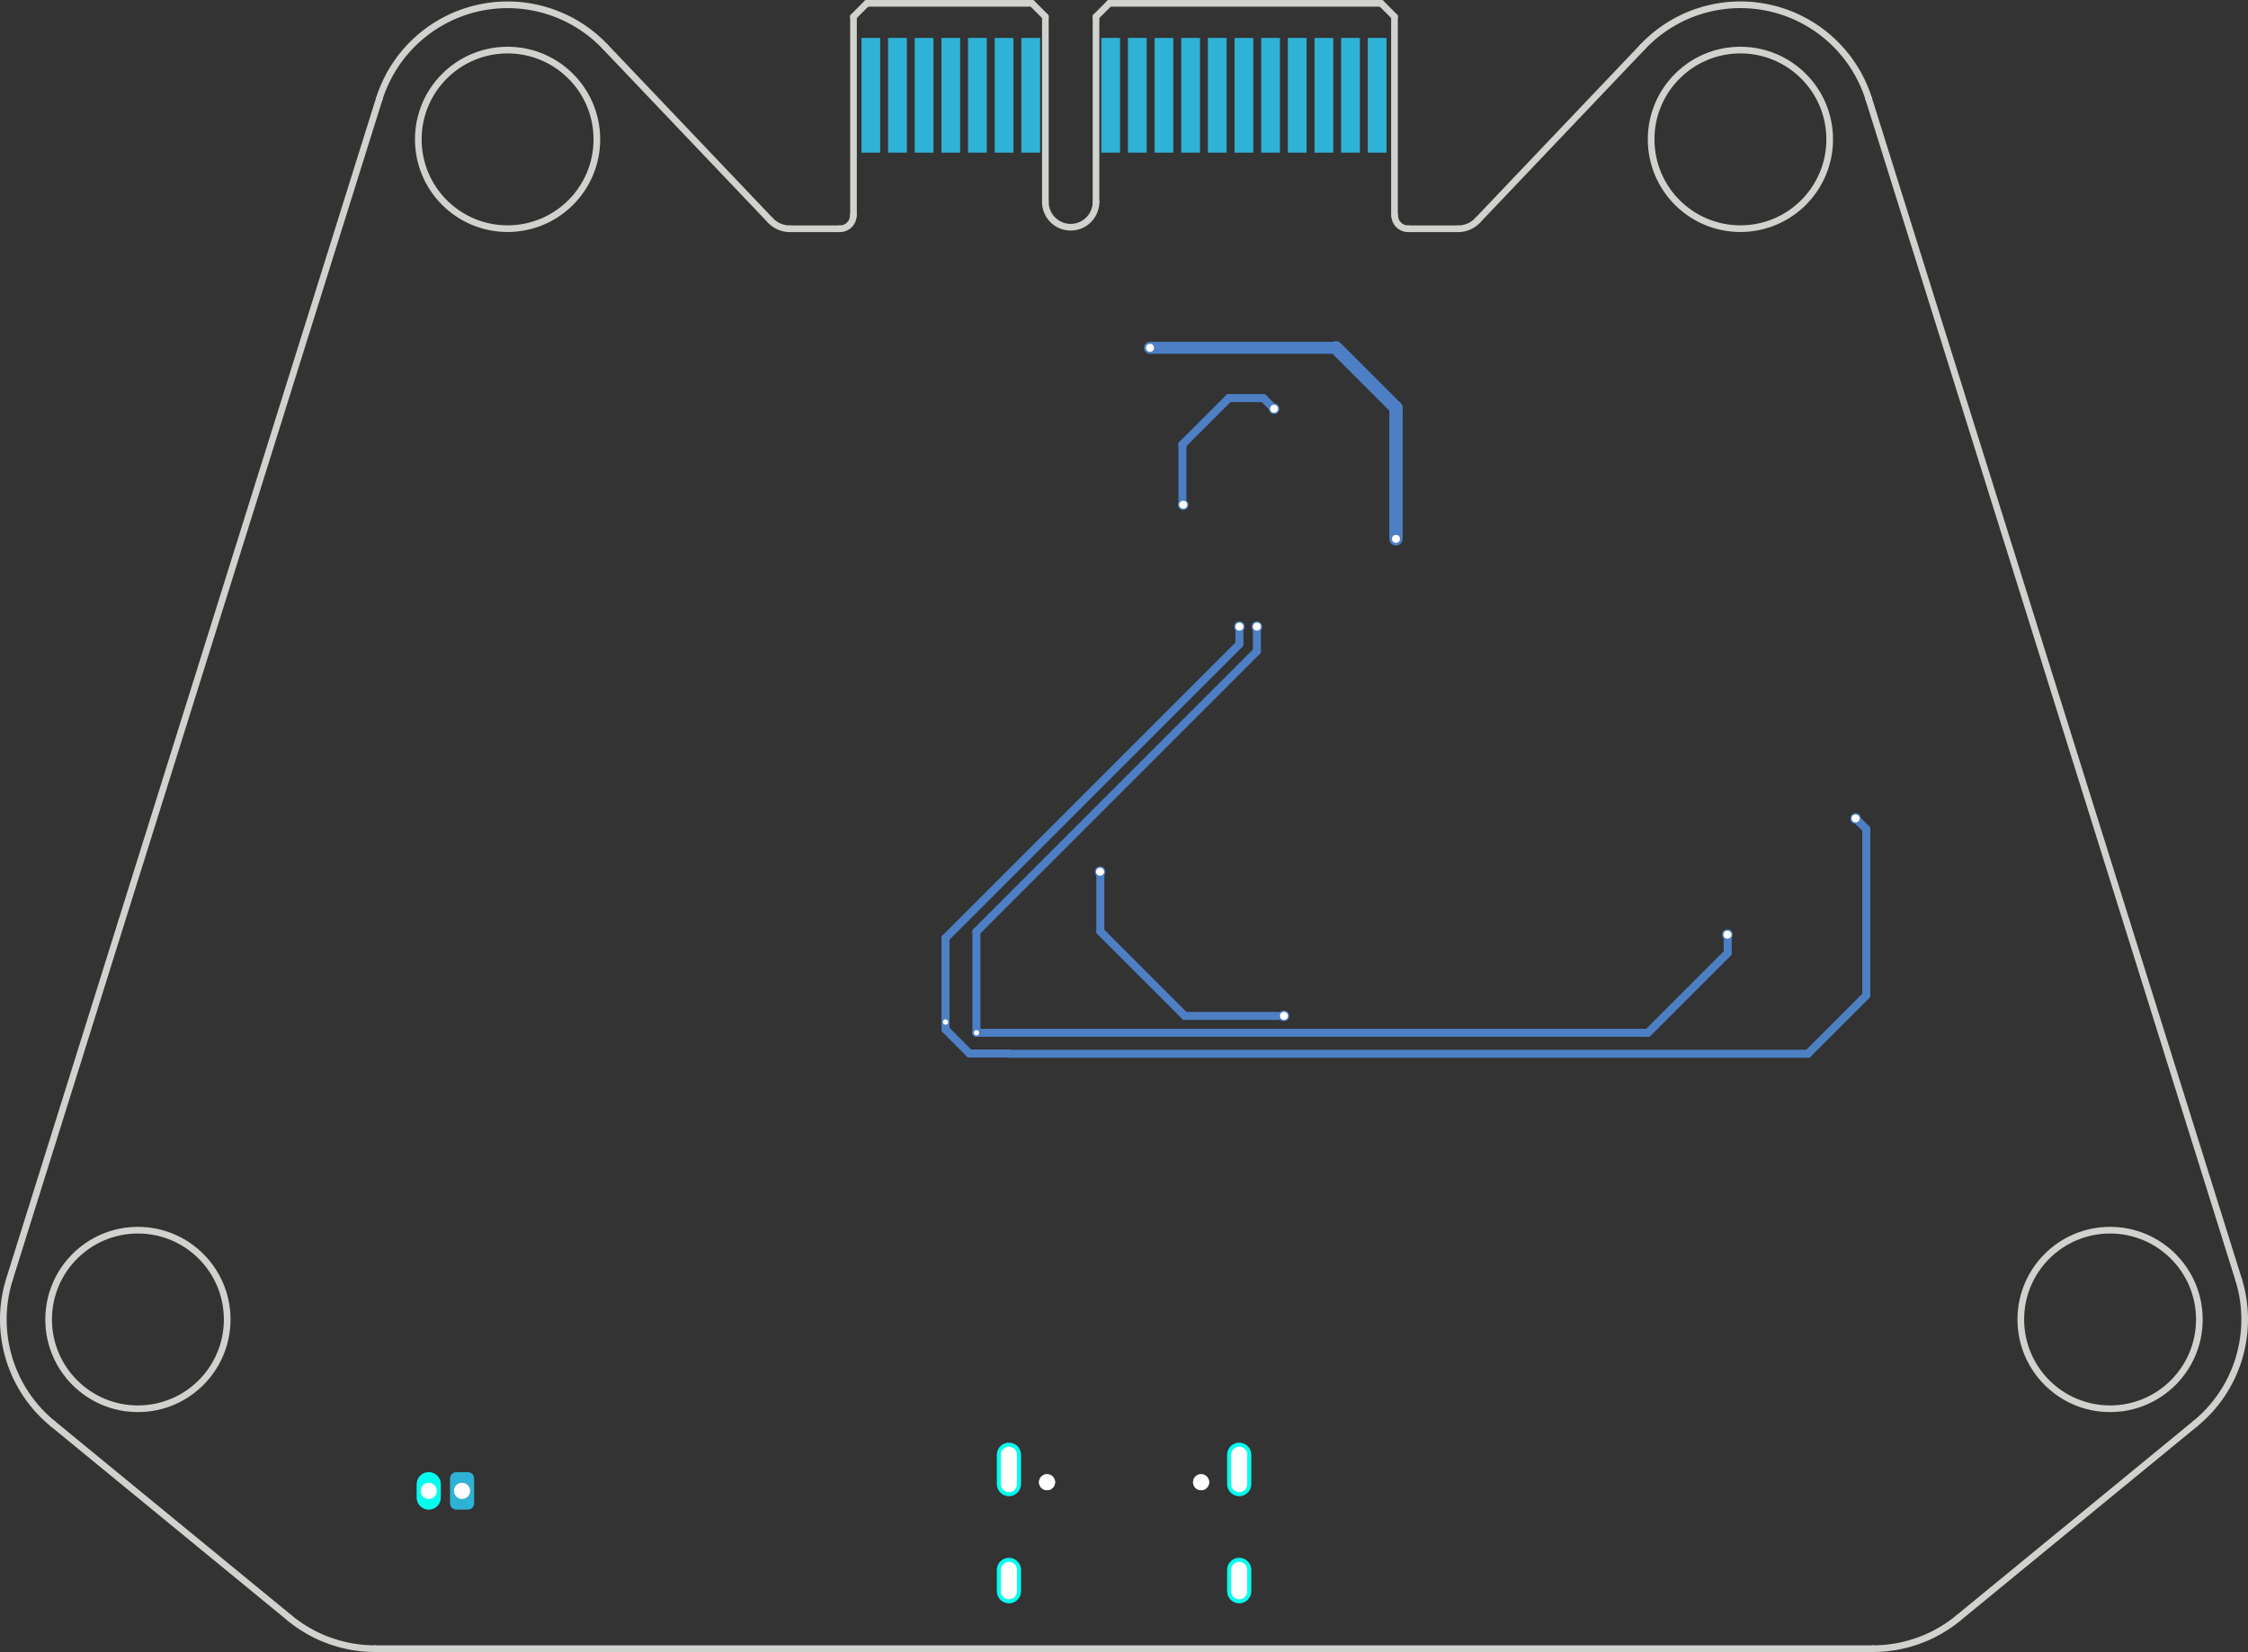 <?xml version="1.0" encoding="UTF-8" standalone="no"?>
<svg
   version="1.1"
   width="84.351mm"
   height="61.981mm"
   viewBox="0 0 84.351 61.981"
   id="svg480"
   sodipodi:docname="pcbb.svg"
   xmlns:inkscape="http://www.inkscape.org/namespaces/inkscape"
   xmlns:sodipodi="http://sodipodi.sourceforge.net/DTD/sodipodi-0.dtd"
   xmlns="http://www.w3.org/2000/svg"
   xmlns:svg="http://www.w3.org/2000/svg">
  <rect x="0" y="0" width="84.351" height="61.981" fill="#333333" stroke="none"/>
  <defs
     id="defs484" />
  <sodipodi:namedview
     id="namedview482"
     pagecolor="#ffffff"
     bordercolor="#000000"
     borderopacity="0.25"
     inkscape:showpageshadow="2"
     inkscape:pageopacity="0.0"
     inkscape:pagecheckerboard="0"
     inkscape:deskcolor="#d1d1d1"
     inkscape:document-units="mm" />
  <title
     id="title2">SVG Image created as pcbb.svg date 2025-03-29T22:53:40+0000 </title>
  <desc
     id="desc4">Image generated by PCBNEW </desc>
  <g
     style="fill:#000000;fill-opacity:1;stroke:#000000;stroke-linecap:round;stroke-linejoin:round;stroke-opacity:1"
     id="g8"
     transform="translate(0.023,-1.064)">
    <path
       style="fill:#4d7fc4;fill-opacity:1;fill-rule:evenodd;stroke:none"
       d="M 17.765,56.525 17.748,56.439 17.699,56.366 17.626,56.317 17.54,56.3 h -0.45 l -0.086,0.017 -0.073,0.049 -0.049,0.073 -0.017,0.086 v 0.95 l 0.017,0.086 0.049,0.073 0.073,0.049 0.086,0.017 h 0.45 l 0.086,-0.017 0.073,-0.049 0.049,-0.073 0.017,-0.086 z"
       id="path6" />
  </g>
  <g
     style="fill:none;stroke:#4d7fc4;stroke-width:0.9;stroke-linecap:round;stroke-linejoin:round;stroke-opacity:1"
     id="g56"
     transform="translate(0.023,-1.064)">
    <path
       d="m 16.065,56.75 v 0.5"
       id="path10" />
    <path
       d="m 46.475,56.745 v -1.1"
       id="path12" />
    <path
       d="m 46.475,60.765 v -0.8"
       id="path14" />
    <path
       d="m 37.835,56.745 v -1.1"
       id="path16" />
    <path
       d="m 37.835,60.765 v -0.8"
       id="path18" />
    <path
       style="fill:#4d7fc4;fill-opacity:1;fill-rule:evenodd;stroke:none"
       d="m 52.002,6.789 v -4.3 h -0.7 v 4.3 z"
       id="path20" />
    <path
       style="fill:#4d7fc4;fill-opacity:1;fill-rule:evenodd;stroke:none"
       d="m 51.002,6.789 v -4.3 h -0.7 v 4.3 z"
       id="path22" />
    <path
       style="fill:#4d7fc4;fill-opacity:1;fill-rule:evenodd;stroke:none"
       d="m 50.002,6.789 v -4.3 h -0.7 v 4.3 z"
       id="path24" />
    <path
       style="fill:#4d7fc4;fill-opacity:1;fill-rule:evenodd;stroke:none"
       d="m 49.002,6.789 v -4.3 h -0.7 v 4.3 z"
       id="path26" />
    <path
       style="fill:#4d7fc4;fill-opacity:1;fill-rule:evenodd;stroke:none"
       d="m 48.002,6.789 v -4.3 h -0.7 v 4.3 z"
       id="path28" />
    <path
       style="fill:#4d7fc4;fill-opacity:1;fill-rule:evenodd;stroke:none"
       d="m 47.002,6.789 v -4.3 h -0.7 v 4.3 z"
       id="path30" />
    <path
       style="fill:#4d7fc4;fill-opacity:1;fill-rule:evenodd;stroke:none"
       d="m 46.002,6.789 v -4.3 h -0.7 v 4.3 z"
       id="path32" />
    <path
       style="fill:#4d7fc4;fill-opacity:1;fill-rule:evenodd;stroke:none"
       d="m 45.002,6.789 v -4.3 h -0.7 v 4.3 z"
       id="path34" />
    <path
       style="fill:#4d7fc4;fill-opacity:1;fill-rule:evenodd;stroke:none"
       d="m 44.002,6.789 v -4.3 h -0.7 v 4.3 z"
       id="path36" />
    <path
       style="fill:#4d7fc4;fill-opacity:1;fill-rule:evenodd;stroke:none"
       d="m 43.002,6.789 v -4.3 h -0.7 v 4.3 z"
       id="path38" />
    <path
       style="fill:#4d7fc4;fill-opacity:1;fill-rule:evenodd;stroke:none"
       d="m 42.002,6.789 v -4.3 h -0.7 v 4.3 z"
       id="path40" />
    <path
       style="fill:#4d7fc4;fill-opacity:1;fill-rule:evenodd;stroke:none"
       d="m 39.002,6.789 v -4.3 h -0.7 v 4.3 z"
       id="path42" />
    <path
       style="fill:#4d7fc4;fill-opacity:1;fill-rule:evenodd;stroke:none"
       d="m 38.002,6.789 v -4.3 h -0.7 v 4.3 z"
       id="path44" />
    <path
       style="fill:#4d7fc4;fill-opacity:1;fill-rule:evenodd;stroke:none"
       d="m 37.002,6.789 v -4.3 h -0.7 v 4.3 z"
       id="path46" />
    <path
       style="fill:#4d7fc4;fill-opacity:1;fill-rule:evenodd;stroke:none"
       d="m 36.002,6.789 v -4.3 h -0.7 v 4.3 z"
       id="path48" />
    <path
       style="fill:#4d7fc4;fill-opacity:1;fill-rule:evenodd;stroke:none"
       d="m 35.002,6.789 v -4.3 h -0.7 v 4.3 z"
       id="path50" />
    <path
       style="fill:#4d7fc4;fill-opacity:1;fill-rule:evenodd;stroke:none"
       d="m 34.002,6.789 v -4.3 h -0.7 v 4.3 z"
       id="path52" />
    <path
       style="fill:#4d7fc4;fill-opacity:1;fill-rule:evenodd;stroke:none"
       d="m 33.002,6.789 v -4.3 h -0.7 v 4.3 z"
       id="path54" />
  </g>
  <g
     style="fill:#4d7fc4;fill-opacity:1;stroke:none"
     id="g60"
     transform="translate(0.023,-1.064)">
    <circle
       cx="36.618"
       cy="39.812"
       r="0.15"
       id="circle58" />
  </g>
  <g
     style="fill:#4d7fc4;fill-opacity:1;stroke:none"
     id="g64"
     transform="translate(0.023,-1.064)">
    <circle
       cx="64.795"
       cy="36.13"
       r="0.2"
       id="circle62" />
  </g>
  <g
     style="fill:#4d7fc4;fill-opacity:1;stroke:none"
     id="g68"
     transform="translate(0.023,-1.064)">
    <circle
       cx="47.14"
       cy="24.575"
       r="0.2"
       id="circle66" />
  </g>
  <g
     style="fill:#4d7fc4;fill-opacity:1;stroke:none"
     id="g72"
     transform="translate(0.023,-1.064)">
    <circle
       cx="46.483"
       cy="24.575"
       r="0.2"
       id="circle70" />
  </g>
  <g
     style="fill:#4d7fc4;fill-opacity:1;stroke:none"
     id="g76"
     transform="translate(0.023,-1.064)">
    <circle
       cx="35.455"
       cy="39.41"
       r="0.15"
       id="circle74" />
  </g>
  <g
     style="fill:#4d7fc4;fill-opacity:1;stroke:none"
     id="g80"
     transform="translate(0.023,-1.064)">
    <circle
       cx="69.605"
       cy="31.77"
       r="0.2"
       id="circle78" />
  </g>
  <g
     style="fill:#4d7fc4;fill-opacity:1;stroke:none"
     id="g84"
     transform="translate(0.023,-1.064)">
    <circle
       cx="41.255"
       cy="33.77"
       r="0.2"
       id="circle82" />
  </g>
  <g
     style="fill:#4d7fc4;fill-opacity:1;stroke:none"
     id="g88"
     transform="translate(0.023,-1.064)">
    <circle
       cx="48.155"
       cy="39.18"
       r="0.2"
       id="circle86" />
  </g>
  <g
     style="fill:#4d7fc4;fill-opacity:1;stroke:none"
     id="g92"
     transform="translate(0.023,-1.064)">
    <circle
       cx="43.128"
       cy="14.113"
       r="0.2"
       id="circle90" />
  </g>
  <g
     style="fill:#4d7fc4;fill-opacity:1;stroke:none"
     id="g96"
     transform="translate(0.023,-1.064)">
    <circle
       cx="52.358"
       cy="21.282"
       r="0.2"
       id="circle94" />
  </g>
  <g
     style="fill:#4d7fc4;fill-opacity:1;stroke:none"
     id="g100"
     transform="translate(0.023,-1.064)">
    <circle
       cx="44.375"
       cy="20"
       r="0.2"
       id="circle98" />
  </g>
  <g
     style="fill:#4d7fc4;fill-opacity:1;stroke:none"
     id="g104"
     transform="translate(0.023,-1.064)">
    <circle
       cx="47.783"
       cy="16.4"
       r="0.2"
       id="circle102" />
  </g>
  <g
     style="fill:none;stroke:#4d7fc4;stroke-width:0.3;stroke-linecap:round;stroke-linejoin:round;stroke-opacity:1"
     id="g124"
     transform="translate(0.023,-1.064)">
    <path
       d="M 36.615,36.02 47.14,25.495"
       id="path106" />
    <path
       d="m 64.805,36.82 -2.993,2.993"
       id="path108" />
    <path
       d="m 47.14,25.495 v -0.92"
       id="path110" />
    <path
       d="m 64.795,36.24 0.01,0.01"
       id="path112" />
    <path
       d="M 61.813,39.812 H 36.618"
       id="path114" />
    <path
       d="m 64.805,36.25 v 0.57"
       id="path116" />
    <path
       d="M 36.618,39.812 36.615,39.81"
       id="path118" />
    <path
       d="m 64.795,36.13 v 0.11"
       id="path120" />
    <path
       d="M 36.615,39.81 V 36.02"
       id="path122" />
  </g>
  <g
     style="fill:none;stroke:#4d7fc4;stroke-width:0.2;stroke-linecap:round;stroke-linejoin:round;stroke-opacity:1"
     id="g128"
     transform="translate(0.023,-1.064)">
    <path
       d="m 64.795,36.13 h 0.03"
       id="path126" />
  </g>
  <g
     style="fill:none;stroke:#4d7fc4;stroke-width:0.3;stroke-linecap:round;stroke-linejoin:round;stroke-opacity:1"
     id="g164"
     transform="translate(0.023,-1.064)">
    <path
       d="m 35.455,39.41 v 0.28"
       id="path130" />
    <path
       d="m 67.815,40.6 2.19,-2.19"
       id="path132" />
    <path
       d="M 70.005,38.41 V 32.17"
       id="path134" />
    <path
       d="M 35.455,36.26 46.483,25.232"
       id="path136" />
    <path
       d="M 46.483,25.232 V 24.575"
       id="path138" />
    <path
       d="m 35.455,39.69 0.9,0.9"
       id="path140" />
    <path
       d="m 37.815,40.59 0.01,0.01"
       id="path142" />
    <path
       d="M 35.455,39.41 V 36.26"
       id="path144" />
    <path
       d="m 37.825,40.6 h 29.99"
       id="path146" />
    <path
       d="m 36.355,40.59 h 1.46"
       id="path148" />
    <path
       d="m 70.005,32.17 -0.4,-0.4"
       id="path150" />
    <path
       d="m 41.255,33.77 v 0.1"
       id="path152" />
    <path
       d="m 41.255,33.87 0.01,0.01"
       id="path154" />
    <path
       d="m 41.265,36.01 3.17,3.17"
       id="path156" />
    <path
       d="m 41.255,33.77 -0.03,0.03"
       id="path158" />
    <path
       d="m 44.435,39.18 h 3.72"
       id="path160" />
    <path
       d="m 41.265,33.88 v 2.13"
       id="path162" />
  </g>
  <g
     style="fill:none;stroke:#4d7fc4;stroke-width:0.45;stroke-linecap:round;stroke-linejoin:round;stroke-opacity:1"
     id="g168"
     transform="translate(0.023,-1.064)">
    <path
       d="m 50.103,14.113 h -6.975"
       id="path166" />
  </g>
  <g
     style="fill:none;stroke:#4d7fc4;stroke-width:0.5;stroke-linecap:round;stroke-linejoin:round;stroke-opacity:1"
     id="g172"
     transform="translate(0.023,-1.064)">
    <path
       d="m 50.103,14.113 2.255,2.255"
       id="path170" />
  </g>
  <g
     style="fill:none;stroke:#4d7fc4;stroke-width:0.3;stroke-linecap:round;stroke-linejoin:round;stroke-opacity:1"
     id="g176"
     transform="translate(0.023,-1.064)">
    <path
       d="M 52.358,21.282 52.365,21.275"
       id="path174" />
  </g>
  <g
     style="fill:none;stroke:#4d7fc4;stroke-width:0.5;stroke-linecap:round;stroke-linejoin:round;stroke-opacity:1"
     id="g180"
     transform="translate(0.023,-1.064)">
    <path
       d="m 52.358,16.368 v 4.914"
       id="path178" />
  </g>
  <g
     style="fill:none;stroke:#4d7fc4;stroke-width:0.3;stroke-linecap:round;stroke-linejoin:round;stroke-opacity:1"
     id="g192"
     transform="translate(0.023,-1.064)">
    <path
       d="M 44.345,17.74 46.085,16"
       id="path182" />
    <path
       d="m 44.375,20 -0.03,-0.03"
       id="path184" />
    <path
       d="m 47.383,16 0.4,0.4"
       id="path186" />
    <path
       d="m 46.085,16 h 1.298"
       id="path188" />
    <path
       d="M 44.345,19.97 V 17.74"
       id="path190" />
  </g>
  <g
     style="fill:#ffffff;fill-opacity:1;stroke:none"
     id="g196"
     transform="translate(0.023,-1.064)">
    <circle
       cx="36.618"
       cy="39.812"
       r="0.1"
       id="circle194" />
  </g>
  <g
     style="fill:#ffffff;fill-opacity:1;stroke:none"
     id="g200"
     transform="translate(0.023,-1.064)">
    <circle
       cx="64.795"
       cy="36.13"
       r="0.15"
       id="circle198" />
  </g>
  <g
     style="fill:#ffffff;fill-opacity:1;stroke:none"
     id="g204"
     transform="translate(0.023,-1.064)">
    <circle
       cx="47.14"
       cy="24.575"
       r="0.15"
       id="circle202" />
  </g>
  <g
     style="fill:#ffffff;fill-opacity:1;stroke:none"
     id="g208"
     transform="translate(0.023,-1.064)">
    <circle
       cx="46.483"
       cy="24.575"
       r="0.15"
       id="circle206" />
  </g>
  <g
     style="fill:#ffffff;fill-opacity:1;stroke:none"
     id="g212"
     transform="translate(0.023,-1.064)">
    <circle
       cx="35.455"
       cy="39.41"
       r="0.1"
       id="circle210" />
  </g>
  <g
     style="fill:#ffffff;fill-opacity:1;stroke:none"
     id="g216"
     transform="translate(0.023,-1.064)">
    <circle
       cx="69.605"
       cy="31.77"
       r="0.15"
       id="circle214" />
  </g>
  <g
     style="fill:#ffffff;fill-opacity:1;stroke:none"
     id="g220"
     transform="translate(0.023,-1.064)">
    <circle
       cx="41.255"
       cy="33.77"
       r="0.15"
       id="circle218" />
  </g>
  <g
     style="fill:#ffffff;fill-opacity:1;stroke:none"
     id="g224"
     transform="translate(0.023,-1.064)">
    <circle
       cx="48.155"
       cy="39.18"
       r="0.15"
       id="circle222" />
  </g>
  <g
     style="fill:#ffffff;fill-opacity:1;stroke:none"
     id="g228"
     transform="translate(0.023,-1.064)">
    <circle
       cx="43.128"
       cy="14.113"
       r="0.15"
       id="circle226" />
  </g>
  <g
     style="fill:#ffffff;fill-opacity:1;stroke:none"
     id="g232"
     transform="translate(0.023,-1.064)">
    <circle
       cx="52.358"
       cy="21.282"
       r="0.15"
       id="circle230" />
  </g>
  <g
     style="fill:#ffffff;fill-opacity:1;stroke:none"
     id="g236"
     transform="translate(0.023,-1.064)">
    <circle
       cx="44.375"
       cy="20"
       r="0.15"
       id="circle234" />
  </g>
  <g
     style="fill:#ffffff;fill-opacity:1;stroke:none"
     id="g240"
     transform="translate(0.023,-1.064)">
    <circle
       cx="47.783"
       cy="16.4"
       r="0.15"
       id="circle238" />
  </g>
  <g
     style="fill:#ffffff;fill-opacity:1;stroke:none"
     id="g244"
     transform="translate(0.023,-1.064)">
    <circle
       cx="17.315"
       cy="57"
       r="0.3"
       id="circle242" />
  </g>
  <g
     style="fill:#ffffff;fill-opacity:1;stroke:none"
     id="g248"
     transform="translate(0.023,-1.064)">
    <circle
       cx="16.065"
       cy="57"
       r="0.3"
       id="circle246" />
  </g>
  <g
     style="fill:#ffffff;fill-opacity:1;stroke:none"
     id="g252"
     transform="translate(0.023,-1.064)">
    <circle
       cx="45.045"
       cy="56.675"
       r="0.3"
       id="circle250" />
  </g>
  <g
     style="fill:#ffffff;fill-opacity:1;stroke:none"
     id="g256"
     transform="translate(0.023,-1.064)">
    <circle
       cx="39.265"
       cy="56.675"
       r="0.3"
       id="circle254" />
  </g>
  <g
     style="fill:none;stroke:#ffffff;stroke-width:0.6;stroke-linecap:round;stroke-linejoin:round;stroke-opacity:1"
     id="g266"
     transform="translate(0.023,-1.064)">
    <path
       d="m 46.475,56.745 v -1.1"
       id="path258" />
    <path
       d="m 46.475,60.765 v -0.8"
       id="path260" />
    <path
       d="m 37.835,56.745 v -1.1"
       id="path262" />
    <path
       d="m 37.835,60.765 v -0.8"
       id="path264" />
  </g>
  <g
     style="fill:#000000;fill-opacity:1;stroke:none"
     id="g270"
     transform="translate(0.023,-1.064)">
    <circle
       cx="17.315"
       cy="57"
       r="0.3"
       id="circle268" />
  </g>
  <g
     style="fill:#000000;fill-opacity:1;stroke:none"
     id="g274"
     transform="translate(0.023,-1.064)">
    <circle
       cx="16.065"
       cy="57"
       r="0.3"
       id="circle272" />
  </g>
  <g
     style="fill:#000000;fill-opacity:1;stroke:none"
     id="g278"
     transform="translate(0.023,-1.064)">
    <circle
       cx="45.045"
       cy="56.675"
       r="0.3"
       id="circle276" />
  </g>
  <g
     style="fill:#000000;fill-opacity:1;stroke:none"
     id="g282"
     transform="translate(0.023,-1.064)">
    <circle
       cx="39.265"
       cy="56.675"
       r="0.3"
       id="circle280" />
  </g>
  <g
     style="fill:none;stroke:#000000;stroke-width:0.6;stroke-linecap:round;stroke-linejoin:round;stroke-opacity:1"
     id="g294"
     transform="translate(0.023,-1.064)">
    <path
       d="m 46.475,56.745 v -1.1"
       id="path284" />
    <path
       d="m 46.475,60.765 v -0.8"
       id="path286" />
    <path
       d="m 37.835,56.745 v -1.1"
       id="path288" />
    <path
       d="m 37.835,60.765 v -0.8"
       id="path290" />
    <path
       style="fill:#02ffee;fill-opacity:0.4;fill-rule:evenodd;stroke:none"
       d="M 17.765,56.525 17.748,56.439 17.699,56.366 17.626,56.317 17.54,56.3 h -0.45 l -0.086,0.017 -0.073,0.049 -0.049,0.073 -0.017,0.086 v 0.95 l 0.017,0.086 0.049,0.073 0.073,0.049 0.086,0.017 h 0.45 l 0.086,-0.017 0.073,-0.049 0.049,-0.073 0.017,-0.086 z"
       id="path292" />
  </g>
  <g
     style="fill:none;stroke:#02ffee;stroke-width:0.9;stroke-linecap:round;stroke-linejoin:round;stroke-opacity:1"
     id="g298"
     transform="translate(0.023,-1.064)">
    <path
       d="m 16.065,56.75 v 0.5"
       id="path296" />
  </g>
  <g
     style="fill:#02ffee;fill-opacity:0.4;stroke:none"
     id="g302"
     transform="translate(0.023,-1.064)">
    <circle
       cx="45.045"
       cy="56.675"
       r="0.3"
       id="circle300" />
  </g>
  <g
     style="fill:#02ffee;fill-opacity:0.4;stroke:none"
     id="g306"
     transform="translate(0.023,-1.064)">
    <circle
       cx="39.265"
       cy="56.675"
       r="0.3"
       id="circle304" />
  </g>
  <g
     style="fill:none;stroke:#02ffee;stroke-width:0.9;stroke-linecap:round;stroke-linejoin:round;stroke-opacity:1"
     id="g352"
     transform="translate(0.023,-1.064)">
    <path
       d="m 46.475,56.745 v -1.1"
       id="path308" />
    <path
       d="m 46.475,60.765 v -0.8"
       id="path310" />
    <path
       d="m 37.835,56.745 v -1.1"
       id="path312" />
    <path
       d="m 37.835,60.765 v -0.8"
       id="path314" />
    <path
       style="fill:#02ffee;fill-opacity:0.4;fill-rule:evenodd;stroke:none"
       d="m 52.002,6.789 v -4.3 h -0.7 v 4.3 z"
       id="path316" />
    <path
       style="fill:#02ffee;fill-opacity:0.4;fill-rule:evenodd;stroke:none"
       d="m 51.002,6.789 v -4.3 h -0.7 v 4.3 z"
       id="path318" />
    <path
       style="fill:#02ffee;fill-opacity:0.4;fill-rule:evenodd;stroke:none"
       d="m 50.002,6.789 v -4.3 h -0.7 v 4.3 z"
       id="path320" />
    <path
       style="fill:#02ffee;fill-opacity:0.4;fill-rule:evenodd;stroke:none"
       d="m 49.002,6.789 v -4.3 h -0.7 v 4.3 z"
       id="path322" />
    <path
       style="fill:#02ffee;fill-opacity:0.4;fill-rule:evenodd;stroke:none"
       d="m 48.002,6.789 v -4.3 h -0.7 v 4.3 z"
       id="path324" />
    <path
       style="fill:#02ffee;fill-opacity:0.4;fill-rule:evenodd;stroke:none"
       d="m 47.002,6.789 v -4.3 h -0.7 v 4.3 z"
       id="path326" />
    <path
       style="fill:#02ffee;fill-opacity:0.4;fill-rule:evenodd;stroke:none"
       d="m 46.002,6.789 v -4.3 h -0.7 v 4.3 z"
       id="path328" />
    <path
       style="fill:#02ffee;fill-opacity:0.4;fill-rule:evenodd;stroke:none"
       d="m 45.002,6.789 v -4.3 h -0.7 v 4.3 z"
       id="path330" />
    <path
       style="fill:#02ffee;fill-opacity:0.4;fill-rule:evenodd;stroke:none"
       d="m 44.002,6.789 v -4.3 h -0.7 v 4.3 z"
       id="path332" />
    <path
       style="fill:#02ffee;fill-opacity:0.4;fill-rule:evenodd;stroke:none"
       d="m 43.002,6.789 v -4.3 h -0.7 v 4.3 z"
       id="path334" />
    <path
       style="fill:#02ffee;fill-opacity:0.4;fill-rule:evenodd;stroke:none"
       d="m 42.002,6.789 v -4.3 h -0.7 v 4.3 z"
       id="path336" />
    <path
       style="fill:#02ffee;fill-opacity:0.4;fill-rule:evenodd;stroke:none"
       d="m 39.002,6.789 v -4.3 h -0.7 v 4.3 z"
       id="path338" />
    <path
       style="fill:#02ffee;fill-opacity:0.4;fill-rule:evenodd;stroke:none"
       d="m 38.002,6.789 v -4.3 h -0.7 v 4.3 z"
       id="path340" />
    <path
       style="fill:#02ffee;fill-opacity:0.4;fill-rule:evenodd;stroke:none"
       d="m 37.002,6.789 v -4.3 h -0.7 v 4.3 z"
       id="path342" />
    <path
       style="fill:#02ffee;fill-opacity:0.4;fill-rule:evenodd;stroke:none"
       d="m 36.002,6.789 v -4.3 h -0.7 v 4.3 z"
       id="path344" />
    <path
       style="fill:#02ffee;fill-opacity:0.4;fill-rule:evenodd;stroke:none"
       d="m 35.002,6.789 v -4.3 h -0.7 v 4.3 z"
       id="path346" />
    <path
       style="fill:#02ffee;fill-opacity:0.4;fill-rule:evenodd;stroke:none"
       d="m 34.002,6.789 v -4.3 h -0.7 v 4.3 z"
       id="path348" />
    <path
       style="fill:#02ffee;fill-opacity:0.4;fill-rule:evenodd;stroke:none"
       d="m 33.002,6.789 v -4.3 h -0.7 v 4.3 z"
       id="path350" />
  </g>
  <g
     style="fill:none;stroke:#d0d2cd;stroke-width:0.25;stroke-linecap:round;stroke-linejoin:round;stroke-opacity:1"
     id="g426"
     transform="translate(0.023,-1.064)">
    <path
       d="M 28.887,9.335 22.681,2.813"
       id="path354" />
    <path
       d="M 55.421,9.332 61.623,2.813"
       id="path356" />
    <path
       d="M 14.054,62.92 H 70.251"
       id="path358" />
    <circle
       cx="5.152"
       cy="50.569"
       r="3.35"
       id="circle360" />
    <path
       d="m 28.887,9.335 a 1,1 0 0 0 0.725,0.311"
       id="path362" />
    <path
       d="m 0.333,49.059 a 5.05,5.05 0 0 0 1.616,5.414"
       id="path364" />
    <path
       d="M 54.693,9.646 H 52.81"
       id="path366" />
    <path
       d="m 70.251,62.92 a 5.05,5.05 0 0 0 3.203,-1.145"
       id="path368" />
    <path
       d="m 29.612,9.646 h 1.883"
       id="path370" />
    <path
       d="m 14.204,4.784 v 0"
       id="path372" />
    <path
       d="m 1.949,54.473 8.902,7.301"
       id="path374" />
    <path
       d="m 54.693,9.646 a 1,1 0 0 0 0.728,-0.314"
       id="path376" />
    <path
       d="M 22.681,2.813 A 5.05,5.05 0 0 0 14.204,4.784"
       id="path378" />
    <path
       d="M 70.101,4.784 A 5.05,5.05 0 0 0 61.623,2.813"
       id="path380" />
    <circle
       cx="79.153"
       cy="50.569"
       r="3.35"
       id="circle382" />
    <path
       d="m 52.31,9.146 a 0.5,0.5 0 0 0 0.5,0.5"
       id="path384" />
    <path
       d="M 14.204,4.784 0.333,49.059"
       id="path386" />
    <circle
       cx="19.023"
       cy="6.293"
       r="3.35"
       id="circle388" />
    <circle
       cx="65.282"
       cy="6.293"
       r="3.35"
       id="circle390" />
    <path
       d="m 82.356,54.473 -8.902,7.301"
       id="path392" />
    <path
       d="m 70.101,4.784 v 0"
       id="path394" />
    <path
       d="m 31.495,9.646 a 0.5,0.5 0 0 0 0.5,-0.5"
       id="path396" />
    <path
       d="M 70.101,4.784 83.977,49.075"
       id="path398" />
    <path
       d="M 82.356,54.473 A 5.05,5.05 0 0 0 83.977,49.075"
       id="path400" />
    <path
       d="M 10.851,61.775 A 5.05,5.05 0 0 0 14.054,62.92"
       id="path402" />
    <path
       d="M 52.302,1.689 V 9.145"
       id="path404" />
    <path
       d="m 51.802,1.189 0.5,0.5"
       id="path406" />
    <path
       d="m 41.602,1.189 h 10.2"
       id="path408" />
    <path
       d="m 41.602,1.189 -0.5,0.5"
       id="path410" />
    <path
       d="m 41.102,1.689 v 6.95"
       id="path412" />
    <path
       d="m 39.202,1.689 v 6.95"
       id="path414" />
    <path
       d="m 38.702,1.189 0.5,0.5"
       id="path416" />
    <path
       d="m 32.502,1.189 h 6.2"
       id="path418" />
    <path
       d="m 32.502,1.189 -0.5,0.5"
       id="path420" />
    <path
       d="M 32.002,9.145 V 1.689"
       id="path422" />
    <path
       d="m 39.202,8.639 a 0.95,0.95 0 0 0 1.9,0"
       id="path424" />
  </g>
  <g
     style="fill:#d0d2cd;fill-opacity:1;stroke:none"
     id="g430"
     transform="translate(0.023,-1.064)">
    <circle
       cx="17.315"
       cy="57"
       r="0.3"
       id="circle428" />
  </g>
  <g
     style="fill:#d0d2cd;fill-opacity:1;stroke:none"
     id="g434"
     transform="translate(0.023,-1.064)">
    <circle
       cx="16.065"
       cy="57"
       r="0.3"
       id="circle432" />
  </g>
  <g
     style="fill:#d0d2cd;fill-opacity:1;stroke:none"
     id="g438"
     transform="translate(0.023,-1.064)">
    <circle
       cx="45.045"
       cy="56.675"
       r="0.3"
       id="circle436" />
  </g>
  <g
     style="fill:#d0d2cd;fill-opacity:1;stroke:none"
     id="g442"
     transform="translate(0.023,-1.064)">
    <circle
       cx="39.265"
       cy="56.675"
       r="0.3"
       id="circle440" />
  </g>
  <g
     style="fill:none;stroke:#d0d2cd;stroke-width:0.6;stroke-linecap:round;stroke-linejoin:round;stroke-opacity:1"
     id="g452"
     transform="translate(0.023,-1.064)">
    <path
       d="m 46.475,56.745 v -1.1"
       id="path444" />
    <path
       d="m 46.475,60.765 v -0.8"
       id="path446" />
    <path
       d="m 37.835,56.745 v -1.1"
       id="path448" />
    <path
       d="m 37.835,60.765 v -0.8"
       id="path450" />
  </g>
  <g
     style="fill:#ffffff;fill-opacity:1;stroke:none"
     id="g456"
     transform="translate(0.023,-1.064)">
    <circle
       cx="17.315"
       cy="57"
       r="0.3"
       id="circle454" />
  </g>
  <g
     style="fill:#ffffff;fill-opacity:1;stroke:none"
     id="g460"
     transform="translate(0.023,-1.064)">
    <circle
       cx="16.065"
       cy="57"
       r="0.3"
       id="circle458" />
  </g>
  <g
     style="fill:#ffffff;fill-opacity:1;stroke:none"
     id="g464"
     transform="translate(0.023,-1.064)">
    <circle
       cx="45.045"
       cy="56.675"
       r="0.3"
       id="circle462" />
  </g>
  <g
     style="fill:#ffffff;fill-opacity:1;stroke:none"
     id="g468"
     transform="translate(0.023,-1.064)">
    <circle
       cx="39.265"
       cy="56.675"
       r="0.3"
       id="circle466" />
  </g>
  <g
     style="fill:none;stroke:#ffffff;stroke-width:0.6;stroke-linecap:round;stroke-linejoin:round;stroke-opacity:1"
     id="g478"
     transform="translate(0.023,-1.064)">
    <path
       d="m 46.475,56.745 v -1.1"
       id="path470" />
    <path
       d="m 46.475,60.765 v -0.8"
       id="path472" />
    <path
       d="m 37.835,56.745 v -1.1"
       id="path474" />
    <path
       d="m 37.835,60.765 v -0.8"
       id="path476" />
  </g>
</svg>
